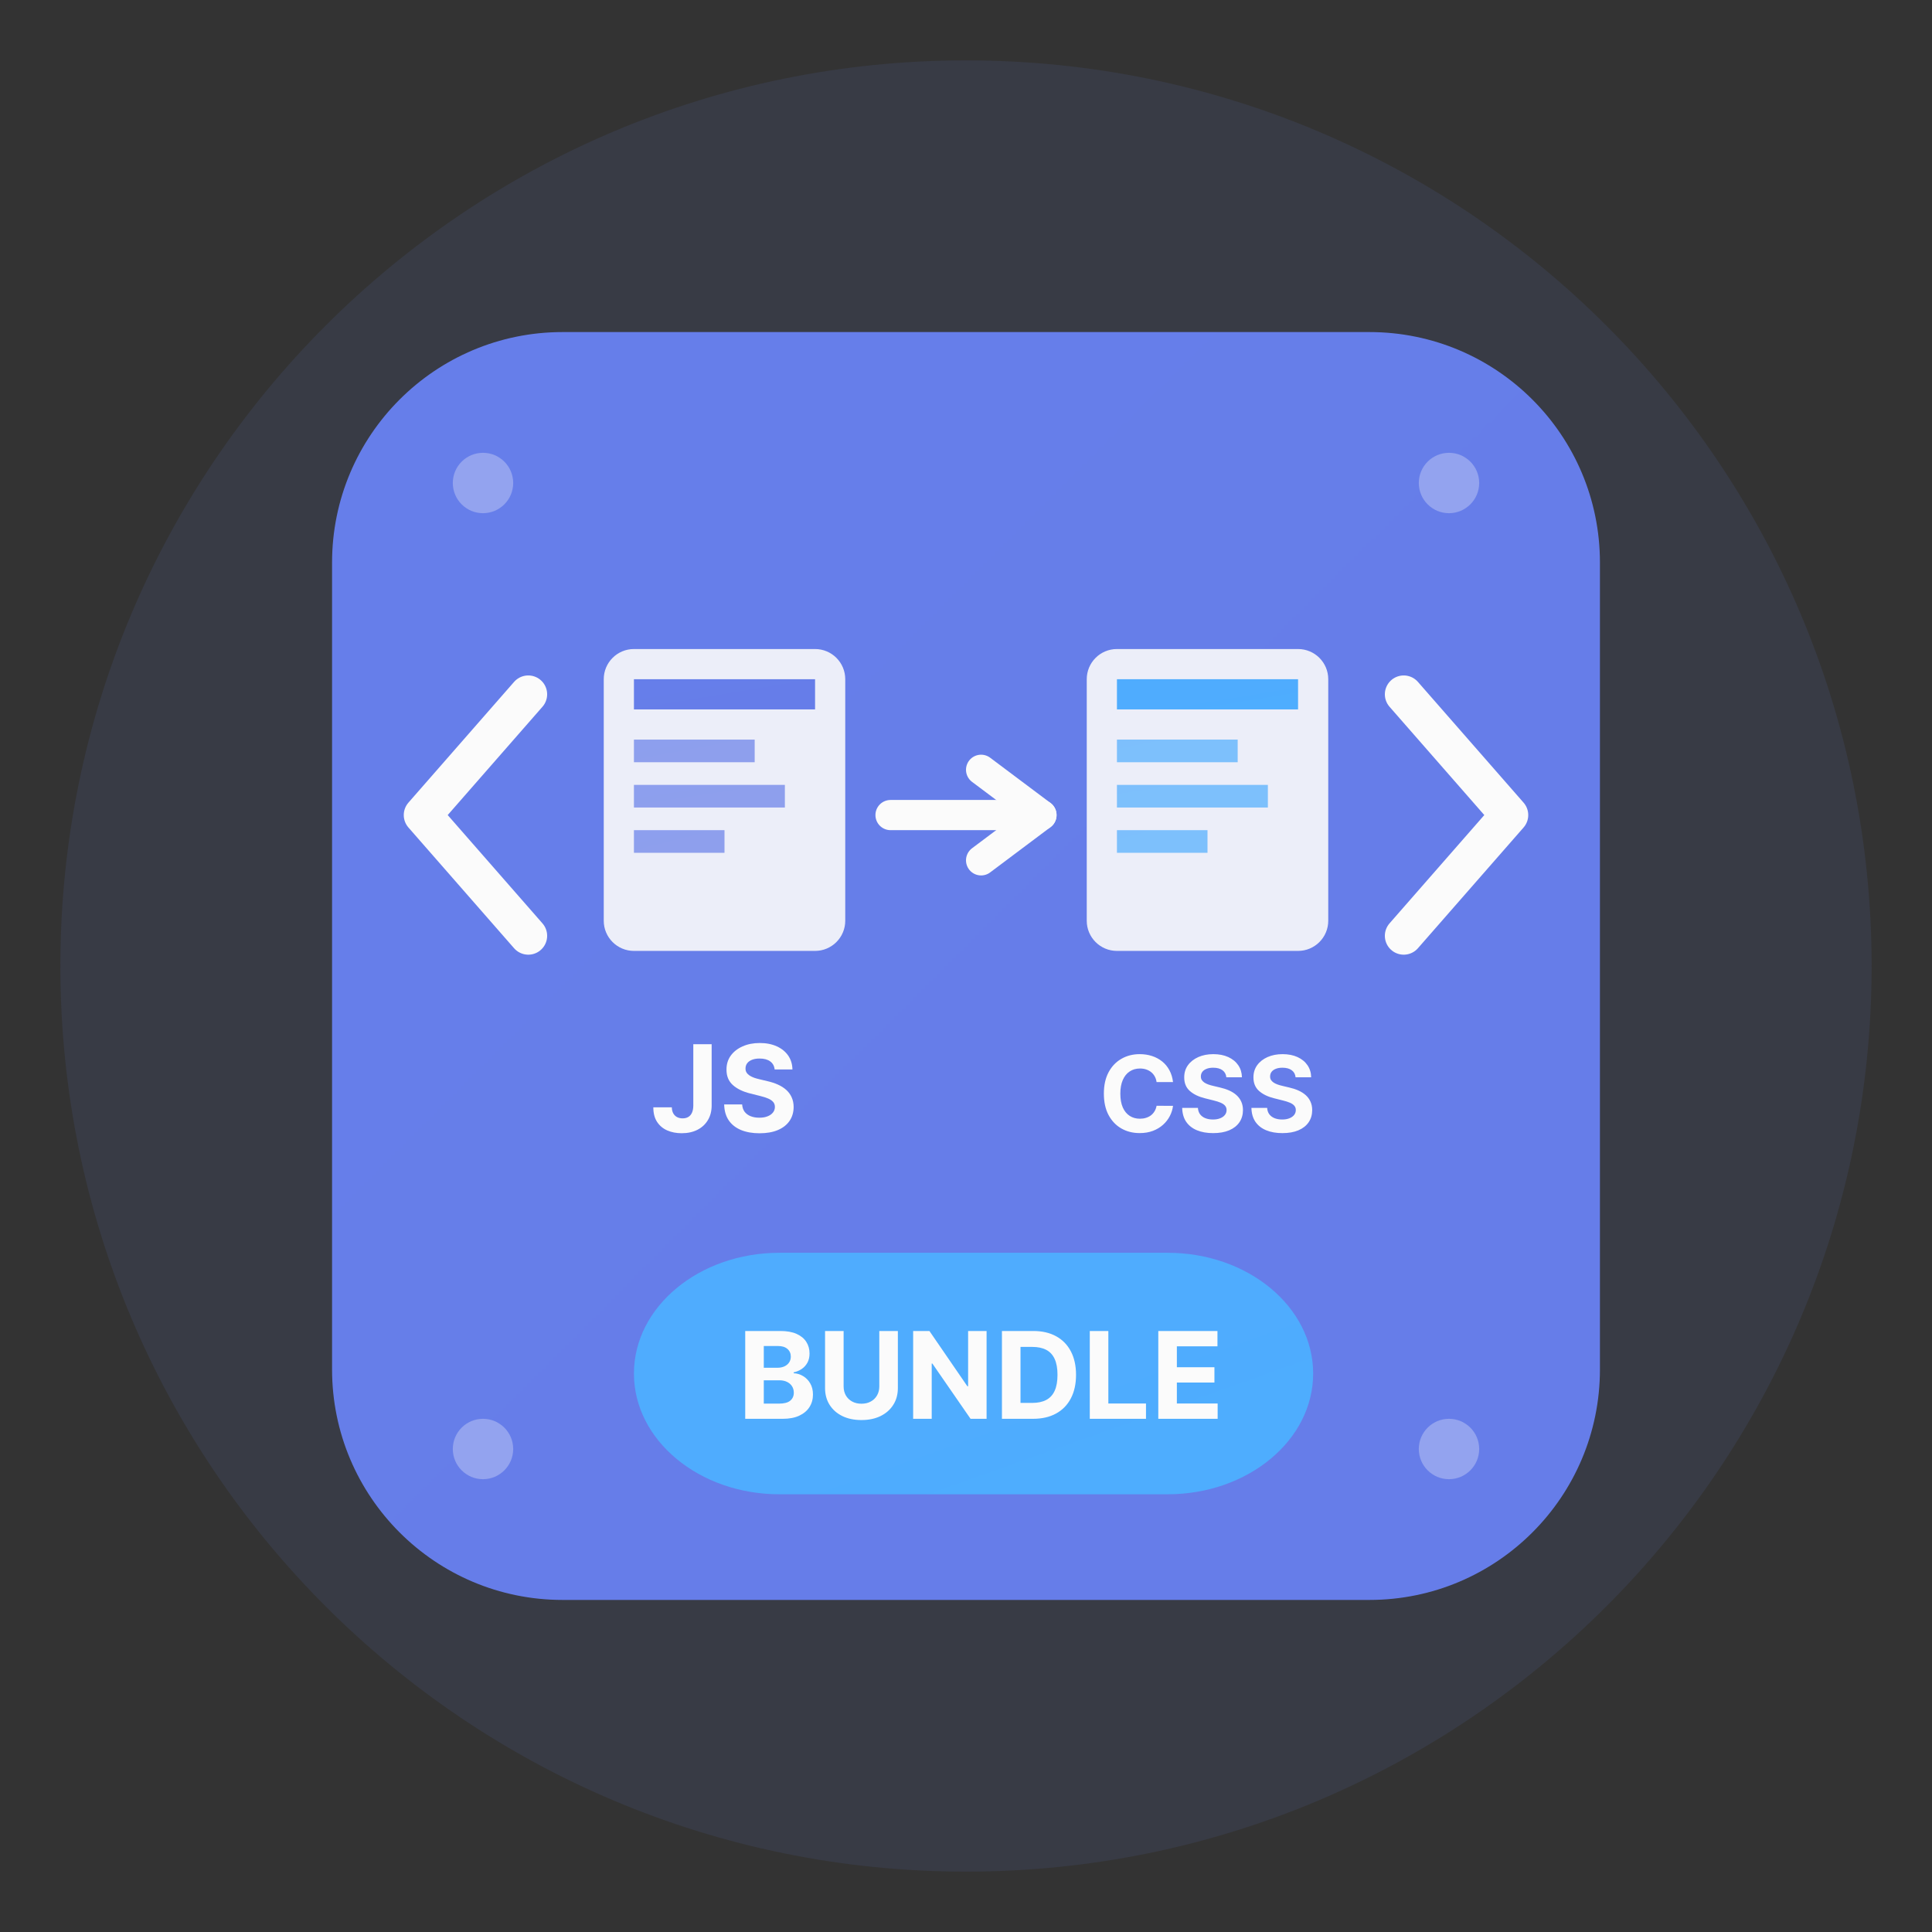 <svg width="128" height="128" viewBox="0 0 128 128" fill="none" xmlns="http://www.w3.org/2000/svg">
<rect x="0" y="0" width="128" height="128" fill="#333333" stroke="none"/>
<path opacity="0.1" d="M64 124C97.137 124 124 97.137 124 64C124 30.863 97.137 4 64 4C30.863 4 4 30.863 4 64C4 97.137 30.863 124 64 124Z" fill="url(#paint0_linear_3091_40535)"/>
<path d="M90.727 22H37.273C28.838 22 22 28.838 22 37.273V90.727C22 99.162 28.838 106 37.273 106H90.727C99.162 106 106 99.162 106 90.727V37.273C106 28.838 99.162 22 90.727 22Z" fill="url(#paint1_linear_3091_40535)"/>
<path d="M35 46L28 54L35 62" stroke="#FBFBFB" stroke-width="2.5" stroke-linecap="round" stroke-linejoin="round"/>
<path d="M93 46L100 54L93 62" stroke="#FBFBFB" stroke-width="2.5" stroke-linecap="round" stroke-linejoin="round"/>
<path opacity="0.9" d="M54 43H42C40.895 43 40 43.895 40 45V61C40 62.105 40.895 63 42 63H54C55.105 63 56 62.105 56 61V45C56 43.895 55.105 43 54 43Z" fill="#FBFBFB"/>
<path d="M54 45H42V47H54V45Z" fill="url(#paint2_linear_3091_40535)"/>
<path opacity="0.7" d="M50 49H42V50.5H50V49Z" fill="url(#paint3_linear_3091_40535)"/>
<path opacity="0.7" d="M52 52H42V53.5H52V52Z" fill="url(#paint4_linear_3091_40535)"/>
<path opacity="0.7" d="M48 55H42V56.5H48V55Z" fill="url(#paint5_linear_3091_40535)"/>
<path d="M45.933 69.182H47.149V73.239C47.149 73.614 47.065 73.939 46.896 74.216C46.729 74.492 46.497 74.706 46.2 74.855C45.903 75.005 45.557 75.079 45.163 75.079C44.813 75.079 44.494 75.018 44.209 74.895C43.924 74.77 43.699 74.581 43.532 74.327C43.366 74.071 43.283 73.75 43.285 73.364H44.51C44.513 73.517 44.545 73.649 44.603 73.758C44.664 73.867 44.746 73.95 44.85 74.008C44.957 74.065 45.082 74.094 45.225 74.094C45.377 74.094 45.505 74.062 45.609 73.997C45.715 73.931 45.796 73.834 45.85 73.707C45.905 73.581 45.933 73.424 45.933 73.239V69.182ZM51.322 70.855C51.299 70.626 51.202 70.448 51.029 70.321C50.857 70.194 50.623 70.131 50.328 70.131C50.127 70.131 49.958 70.159 49.819 70.216C49.681 70.271 49.575 70.347 49.501 70.446C49.429 70.544 49.393 70.656 49.393 70.781C49.389 70.885 49.411 70.976 49.459 71.054C49.508 71.132 49.575 71.199 49.66 71.256C49.745 71.311 49.844 71.359 49.956 71.401C50.067 71.44 50.187 71.474 50.314 71.503L50.836 71.628C51.09 71.685 51.323 71.76 51.535 71.855C51.747 71.95 51.931 72.066 52.086 72.204C52.242 72.343 52.362 72.506 52.447 72.693C52.534 72.881 52.579 73.096 52.581 73.338C52.579 73.694 52.488 74.003 52.308 74.264C52.13 74.524 51.872 74.725 51.535 74.869C51.2 75.011 50.796 75.082 50.322 75.082C49.852 75.082 49.443 75.01 49.095 74.867C48.748 74.722 48.477 74.51 48.282 74.227C48.089 73.943 47.988 73.592 47.978 73.173H49.169C49.182 73.368 49.238 73.531 49.336 73.662C49.437 73.791 49.57 73.888 49.737 73.954C49.905 74.019 50.096 74.051 50.308 74.051C50.516 74.051 50.697 74.021 50.85 73.96C51.006 73.9 51.126 73.815 51.211 73.707C51.297 73.599 51.339 73.475 51.339 73.335C51.339 73.204 51.3 73.095 51.223 73.006C51.147 72.917 51.035 72.841 50.887 72.778C50.742 72.716 50.563 72.659 50.35 72.608L49.717 72.449C49.226 72.329 48.839 72.143 48.555 71.889C48.271 71.635 48.13 71.294 48.132 70.864C48.13 70.511 48.224 70.204 48.413 69.94C48.604 69.677 48.867 69.472 49.2 69.324C49.533 69.176 49.912 69.102 50.336 69.102C50.768 69.102 51.145 69.176 51.467 69.324C51.791 69.472 52.043 69.677 52.223 69.94C52.403 70.204 52.495 70.508 52.501 70.855H51.322Z" fill="#FBFBFB"/>
<path opacity="0.9" d="M86 43H74C72.895 43 72 43.895 72 45V61C72 62.105 72.895 63 74 63H86C87.105 63 88 62.105 88 61V45C88 43.895 87.105 43 86 43Z" fill="#FBFBFB"/>
<path d="M86 45H74V47H86V45Z" fill="url(#paint6_linear_3091_40535)"/>
<path opacity="0.7" d="M82 49H74V50.5H82V49Z" fill="url(#paint7_linear_3091_40535)"/>
<path opacity="0.7" d="M84 52H74V53.5H84V52Z" fill="url(#paint8_linear_3091_40535)"/>
<path opacity="0.7" d="M80 55H74V56.5H80V55Z" fill="url(#paint9_linear_3091_40535)"/>
<path d="M77.716 71.691H76.627C76.607 71.55 76.566 71.425 76.505 71.316C76.444 71.205 76.365 71.111 76.269 71.033C76.173 70.955 76.062 70.895 75.936 70.854C75.811 70.812 75.676 70.791 75.531 70.791C75.267 70.791 75.037 70.857 74.842 70.988C74.646 71.117 74.495 71.306 74.387 71.555C74.279 71.802 74.225 72.102 74.225 72.454C74.225 72.817 74.279 73.122 74.387 73.369C74.496 73.616 74.649 73.803 74.844 73.929C75.04 74.055 75.266 74.118 75.523 74.118C75.667 74.118 75.801 74.099 75.923 74.06C76.048 74.022 76.158 73.967 76.254 73.894C76.35 73.819 76.43 73.729 76.493 73.623C76.557 73.517 76.602 73.396 76.627 73.26L77.716 73.265C77.687 73.499 77.617 73.724 77.504 73.941C77.393 74.156 77.243 74.35 77.054 74.52C76.867 74.689 76.643 74.823 76.383 74.923C76.125 75.021 75.832 75.07 75.506 75.07C75.052 75.07 74.646 74.967 74.288 74.761C73.931 74.556 73.65 74.258 73.442 73.869C73.237 73.48 73.134 73.008 73.134 72.454C73.134 71.899 73.239 71.427 73.447 71.038C73.656 70.648 73.94 70.352 74.298 70.148C74.656 69.942 75.058 69.84 75.506 69.84C75.801 69.84 76.074 69.881 76.326 69.964C76.579 70.047 76.804 70.168 77 70.327C77.195 70.484 77.354 70.677 77.477 70.906C77.601 71.135 77.681 71.396 77.716 71.691ZM81.249 71.373C81.229 71.173 81.144 71.017 80.993 70.906C80.842 70.795 80.638 70.739 80.379 70.739C80.203 70.739 80.055 70.764 79.934 70.814C79.813 70.862 79.72 70.929 79.656 71.015C79.593 71.101 79.561 71.199 79.561 71.309C79.558 71.4 79.577 71.479 79.618 71.547C79.662 71.615 79.72 71.674 79.795 71.724C79.87 71.772 79.956 71.814 80.053 71.85C80.151 71.885 80.256 71.915 80.367 71.94L80.824 72.049C81.046 72.099 81.25 72.165 81.436 72.248C81.621 72.331 81.782 72.433 81.918 72.554C82.054 72.675 82.159 72.817 82.234 72.981C82.31 73.146 82.349 73.334 82.35 73.546C82.349 73.857 82.269 74.127 82.112 74.356C81.956 74.583 81.731 74.76 81.436 74.886C81.142 75.01 80.788 75.072 80.374 75.072C79.963 75.072 79.605 75.009 79.3 74.883C78.997 74.757 78.76 74.571 78.589 74.324C78.42 74.075 78.332 73.768 78.323 73.402H79.365C79.376 73.572 79.425 73.715 79.511 73.829C79.599 73.942 79.716 74.027 79.862 74.085C80.01 74.142 80.176 74.17 80.362 74.17C80.544 74.17 80.702 74.143 80.837 74.09C80.972 74.037 81.078 73.963 81.152 73.869C81.227 73.775 81.264 73.666 81.264 73.543C81.264 73.429 81.23 73.333 81.162 73.255C81.096 73.177 80.998 73.111 80.869 73.056C80.741 73.001 80.585 72.952 80.399 72.907L79.845 72.768C79.415 72.663 79.076 72.5 78.828 72.278C78.579 72.056 78.456 71.757 78.458 71.381C78.456 71.072 78.538 70.803 78.704 70.573C78.871 70.342 79.101 70.163 79.392 70.033C79.684 69.904 80.015 69.84 80.386 69.84C80.764 69.84 81.094 69.904 81.376 70.033C81.659 70.163 81.88 70.342 82.037 70.573C82.195 70.803 82.276 71.07 82.281 71.373H81.249ZM85.836 71.373C85.816 71.173 85.731 71.017 85.58 70.906C85.429 70.795 85.225 70.739 84.966 70.739C84.79 70.739 84.642 70.764 84.521 70.814C84.4 70.862 84.307 70.929 84.243 71.015C84.18 71.101 84.148 71.199 84.148 71.309C84.145 71.4 84.164 71.479 84.205 71.547C84.248 71.615 84.307 71.674 84.382 71.724C84.456 71.772 84.543 71.814 84.64 71.85C84.738 71.885 84.843 71.915 84.954 71.94L85.411 72.049C85.633 72.099 85.837 72.165 86.022 72.248C86.208 72.331 86.369 72.433 86.505 72.554C86.641 72.675 86.746 72.817 86.82 72.981C86.897 73.146 86.936 73.334 86.937 73.546C86.936 73.857 86.856 74.127 86.699 74.356C86.543 74.583 86.317 74.76 86.022 74.886C85.729 75.01 85.375 75.072 84.961 75.072C84.55 75.072 84.192 75.009 83.887 74.883C83.584 74.757 83.347 74.571 83.176 74.324C83.007 74.075 82.918 73.768 82.91 73.402H83.952C83.963 73.572 84.012 73.715 84.099 73.829C84.186 73.942 84.303 74.027 84.449 74.085C84.596 74.142 84.763 74.17 84.949 74.17C85.131 74.17 85.289 74.143 85.423 74.09C85.559 74.037 85.665 73.963 85.739 73.869C85.814 73.775 85.851 73.666 85.851 73.543C85.851 73.429 85.817 73.333 85.749 73.255C85.683 73.177 85.585 73.111 85.456 73.056C85.328 73.001 85.171 72.952 84.986 72.907L84.432 72.768C84.002 72.663 83.663 72.5 83.415 72.278C83.166 72.056 83.043 71.757 83.044 71.381C83.043 71.072 83.125 70.803 83.291 70.573C83.458 70.342 83.688 70.163 83.979 70.033C84.271 69.904 84.602 69.84 84.974 69.84C85.351 69.84 85.681 69.904 85.963 70.033C86.246 70.163 86.467 70.342 86.624 70.573C86.781 70.803 86.863 71.07 86.868 71.373H85.836Z" fill="#FBFBFB"/>
<path d="M65 51L69 54L65 57" stroke="#FBFBFB" stroke-width="2" stroke-linecap="round" stroke-linejoin="round"/>
<path d="M59 54H69" stroke="#FBFBFB" stroke-width="2" stroke-linecap="round"/>
<path d="M77.357 83H51.643C46.317 83 42 86.582 42 91C42 95.418 46.317 99 51.643 99H77.357C82.683 99 87 95.418 87 91C87 86.582 82.683 83 77.357 83Z" fill="url(#paint10_linear_3091_40535)"/>
<path d="M49.373 94V88.182H51.702C52.13 88.182 52.487 88.245 52.773 88.372C53.059 88.499 53.274 88.675 53.418 88.901C53.562 89.124 53.634 89.382 53.634 89.673C53.634 89.901 53.589 90.1 53.498 90.273C53.407 90.443 53.282 90.583 53.123 90.693C52.966 90.801 52.786 90.878 52.583 90.923V90.98C52.805 90.99 53.012 91.052 53.205 91.168C53.4 91.283 53.559 91.445 53.68 91.653C53.801 91.86 53.861 92.106 53.861 92.392C53.861 92.701 53.785 92.976 53.631 93.219C53.48 93.459 53.255 93.65 52.958 93.79C52.661 93.93 52.294 94 51.859 94H49.373ZM50.603 92.994H51.606C51.949 92.994 52.199 92.929 52.356 92.798C52.513 92.666 52.592 92.49 52.592 92.27C52.592 92.109 52.553 91.967 52.475 91.844C52.398 91.721 52.287 91.624 52.143 91.554C52.001 91.484 51.831 91.449 51.634 91.449H50.603V92.994ZM50.603 90.617H51.515C51.684 90.617 51.833 90.587 51.964 90.528C52.096 90.468 52.2 90.383 52.276 90.273C52.354 90.163 52.393 90.031 52.393 89.878C52.393 89.668 52.318 89.498 52.168 89.369C52.021 89.24 51.81 89.176 51.538 89.176H50.603V90.617ZM58.256 88.182H59.486V91.96C59.486 92.385 59.385 92.756 59.182 93.074C58.981 93.392 58.7 93.64 58.338 93.818C57.976 93.994 57.555 94.082 57.074 94.082C56.591 94.082 56.169 93.994 55.807 93.818C55.445 93.64 55.164 93.392 54.963 93.074C54.762 92.756 54.662 92.385 54.662 91.96V88.182H55.892V91.855C55.892 92.077 55.94 92.274 56.037 92.446C56.135 92.618 56.274 92.754 56.452 92.852C56.63 92.951 56.837 93 57.074 93C57.312 93 57.52 92.951 57.696 92.852C57.874 92.754 58.011 92.618 58.108 92.446C58.206 92.274 58.256 92.077 58.256 91.855V88.182ZM65.364 88.182V94H64.302L61.771 90.338H61.728V94H60.498V88.182H61.577L64.089 91.841H64.14V88.182H65.364ZM68.443 94H66.381V88.182H68.46C69.046 88.182 69.549 88.298 69.972 88.531C70.394 88.762 70.719 89.095 70.946 89.528C71.175 89.962 71.29 90.481 71.29 91.085C71.29 91.691 71.175 92.212 70.946 92.648C70.719 93.083 70.392 93.418 69.966 93.651C69.542 93.883 69.034 94 68.443 94ZM67.611 92.946H68.392C68.756 92.946 69.062 92.882 69.31 92.753C69.56 92.622 69.747 92.421 69.872 92.148C69.999 91.873 70.062 91.519 70.062 91.085C70.062 90.655 69.999 90.304 69.872 90.031C69.747 89.758 69.561 89.558 69.312 89.429C69.064 89.3 68.758 89.236 68.395 89.236H67.611V92.946ZM72.201 94V88.182H73.431V92.986H75.925V94H72.201ZM76.74 94V88.182H80.66V89.196H77.97V90.582H80.459V91.597H77.97V92.986H80.672V94H76.74Z" fill="#FBFBFB"/>
<path opacity="0.3" d="M32 34C33.105 34 34 33.105 34 32C34 30.895 33.105 30 32 30C30.895 30 30 30.895 30 32C30 33.105 30.895 34 32 34Z" fill="#FBFBFB"/>
<path opacity="0.3" d="M96 34C97.105 34 98 33.105 98 32C98 30.895 97.105 30 96 30C94.895 30 94 30.895 94 32C94 33.105 94.895 34 96 34Z" fill="#FBFBFB"/>
<path opacity="0.3" d="M32 98C33.105 98 34 97.105 34 96C34 94.895 33.105 94 32 94C30.895 94 30 94.895 30 96C30 97.105 30.895 98 32 98Z" fill="#FBFBFB"/>
<path opacity="0.3" d="M96 98C97.105 98 98 97.105 98 96C98 94.895 97.105 94 96 94C94.895 94 94 94.895 94 96C94 97.105 94.895 98 96 98Z" fill="#FBFBFB"/>
<defs>
<linearGradient id="paint0_linear_3091_40535" x1="4" y1="4" x2="12004" y2="12004" gradientUnits="userSpaceOnUse">
<stop stop-color="#667EEA"/>
<stop offset="0.5" stop-color="#764BA2"/>
<stop offset="1" stop-color="#4FACFE"/>
</linearGradient>
<linearGradient id="paint1_linear_3091_40535" x1="22" y1="22" x2="8422" y2="8422" gradientUnits="userSpaceOnUse">
<stop stop-color="#667EEA"/>
<stop offset="0.5" stop-color="#764BA2"/>
<stop offset="1" stop-color="#4FACFE"/>
</linearGradient>
<linearGradient id="paint2_linear_3091_40535" x1="42" y1="45" x2="106.865" y2="434.189" gradientUnits="userSpaceOnUse">
<stop stop-color="#667EEA"/>
<stop offset="0.5" stop-color="#764BA2"/>
<stop offset="1" stop-color="#4FACFE"/>
</linearGradient>
<linearGradient id="paint3_linear_3091_40535" x1="42" y1="49" x2="96.34" y2="338.811" gradientUnits="userSpaceOnUse">
<stop stop-color="#667EEA"/>
<stop offset="0.5" stop-color="#764BA2"/>
<stop offset="1" stop-color="#4FACFE"/>
</linearGradient>
<linearGradient id="paint4_linear_3091_40535" x1="42" y1="52" x2="86.01" y2="345.399" gradientUnits="userSpaceOnUse">
<stop stop-color="#667EEA"/>
<stop offset="0.5" stop-color="#764BA2"/>
<stop offset="1" stop-color="#4FACFE"/>
</linearGradient>
<linearGradient id="paint5_linear_3091_40535" x1="42" y1="55" x2="112.588" y2="337.353" gradientUnits="userSpaceOnUse">
<stop stop-color="#667EEA"/>
<stop offset="0.5" stop-color="#764BA2"/>
<stop offset="1" stop-color="#4FACFE"/>
</linearGradient>
<linearGradient id="paint6_linear_3091_40535" x1="74" y1="45" x2="138.865" y2="434.189" gradientUnits="userSpaceOnUse">
<stop stop-color="#4FACFE"/>
<stop offset="1" stop-color="#00F2FE"/>
</linearGradient>
<linearGradient id="paint7_linear_3091_40535" x1="74" y1="49" x2="128.34" y2="338.811" gradientUnits="userSpaceOnUse">
<stop stop-color="#4FACFE"/>
<stop offset="1" stop-color="#00F2FE"/>
</linearGradient>
<linearGradient id="paint8_linear_3091_40535" x1="74" y1="52" x2="118.01" y2="345.399" gradientUnits="userSpaceOnUse">
<stop stop-color="#4FACFE"/>
<stop offset="1" stop-color="#00F2FE"/>
</linearGradient>
<linearGradient id="paint9_linear_3091_40535" x1="74" y1="55" x2="144.588" y2="337.353" gradientUnits="userSpaceOnUse">
<stop stop-color="#4FACFE"/>
<stop offset="1" stop-color="#00F2FE"/>
</linearGradient>
<linearGradient id="paint10_linear_3091_40535" x1="42" y1="83" x2="1052.08" y2="2923.86" gradientUnits="userSpaceOnUse">
<stop stop-color="#4FACFE"/>
<stop offset="1" stop-color="#00F2FE"/>
</linearGradient>
</defs>
</svg>
